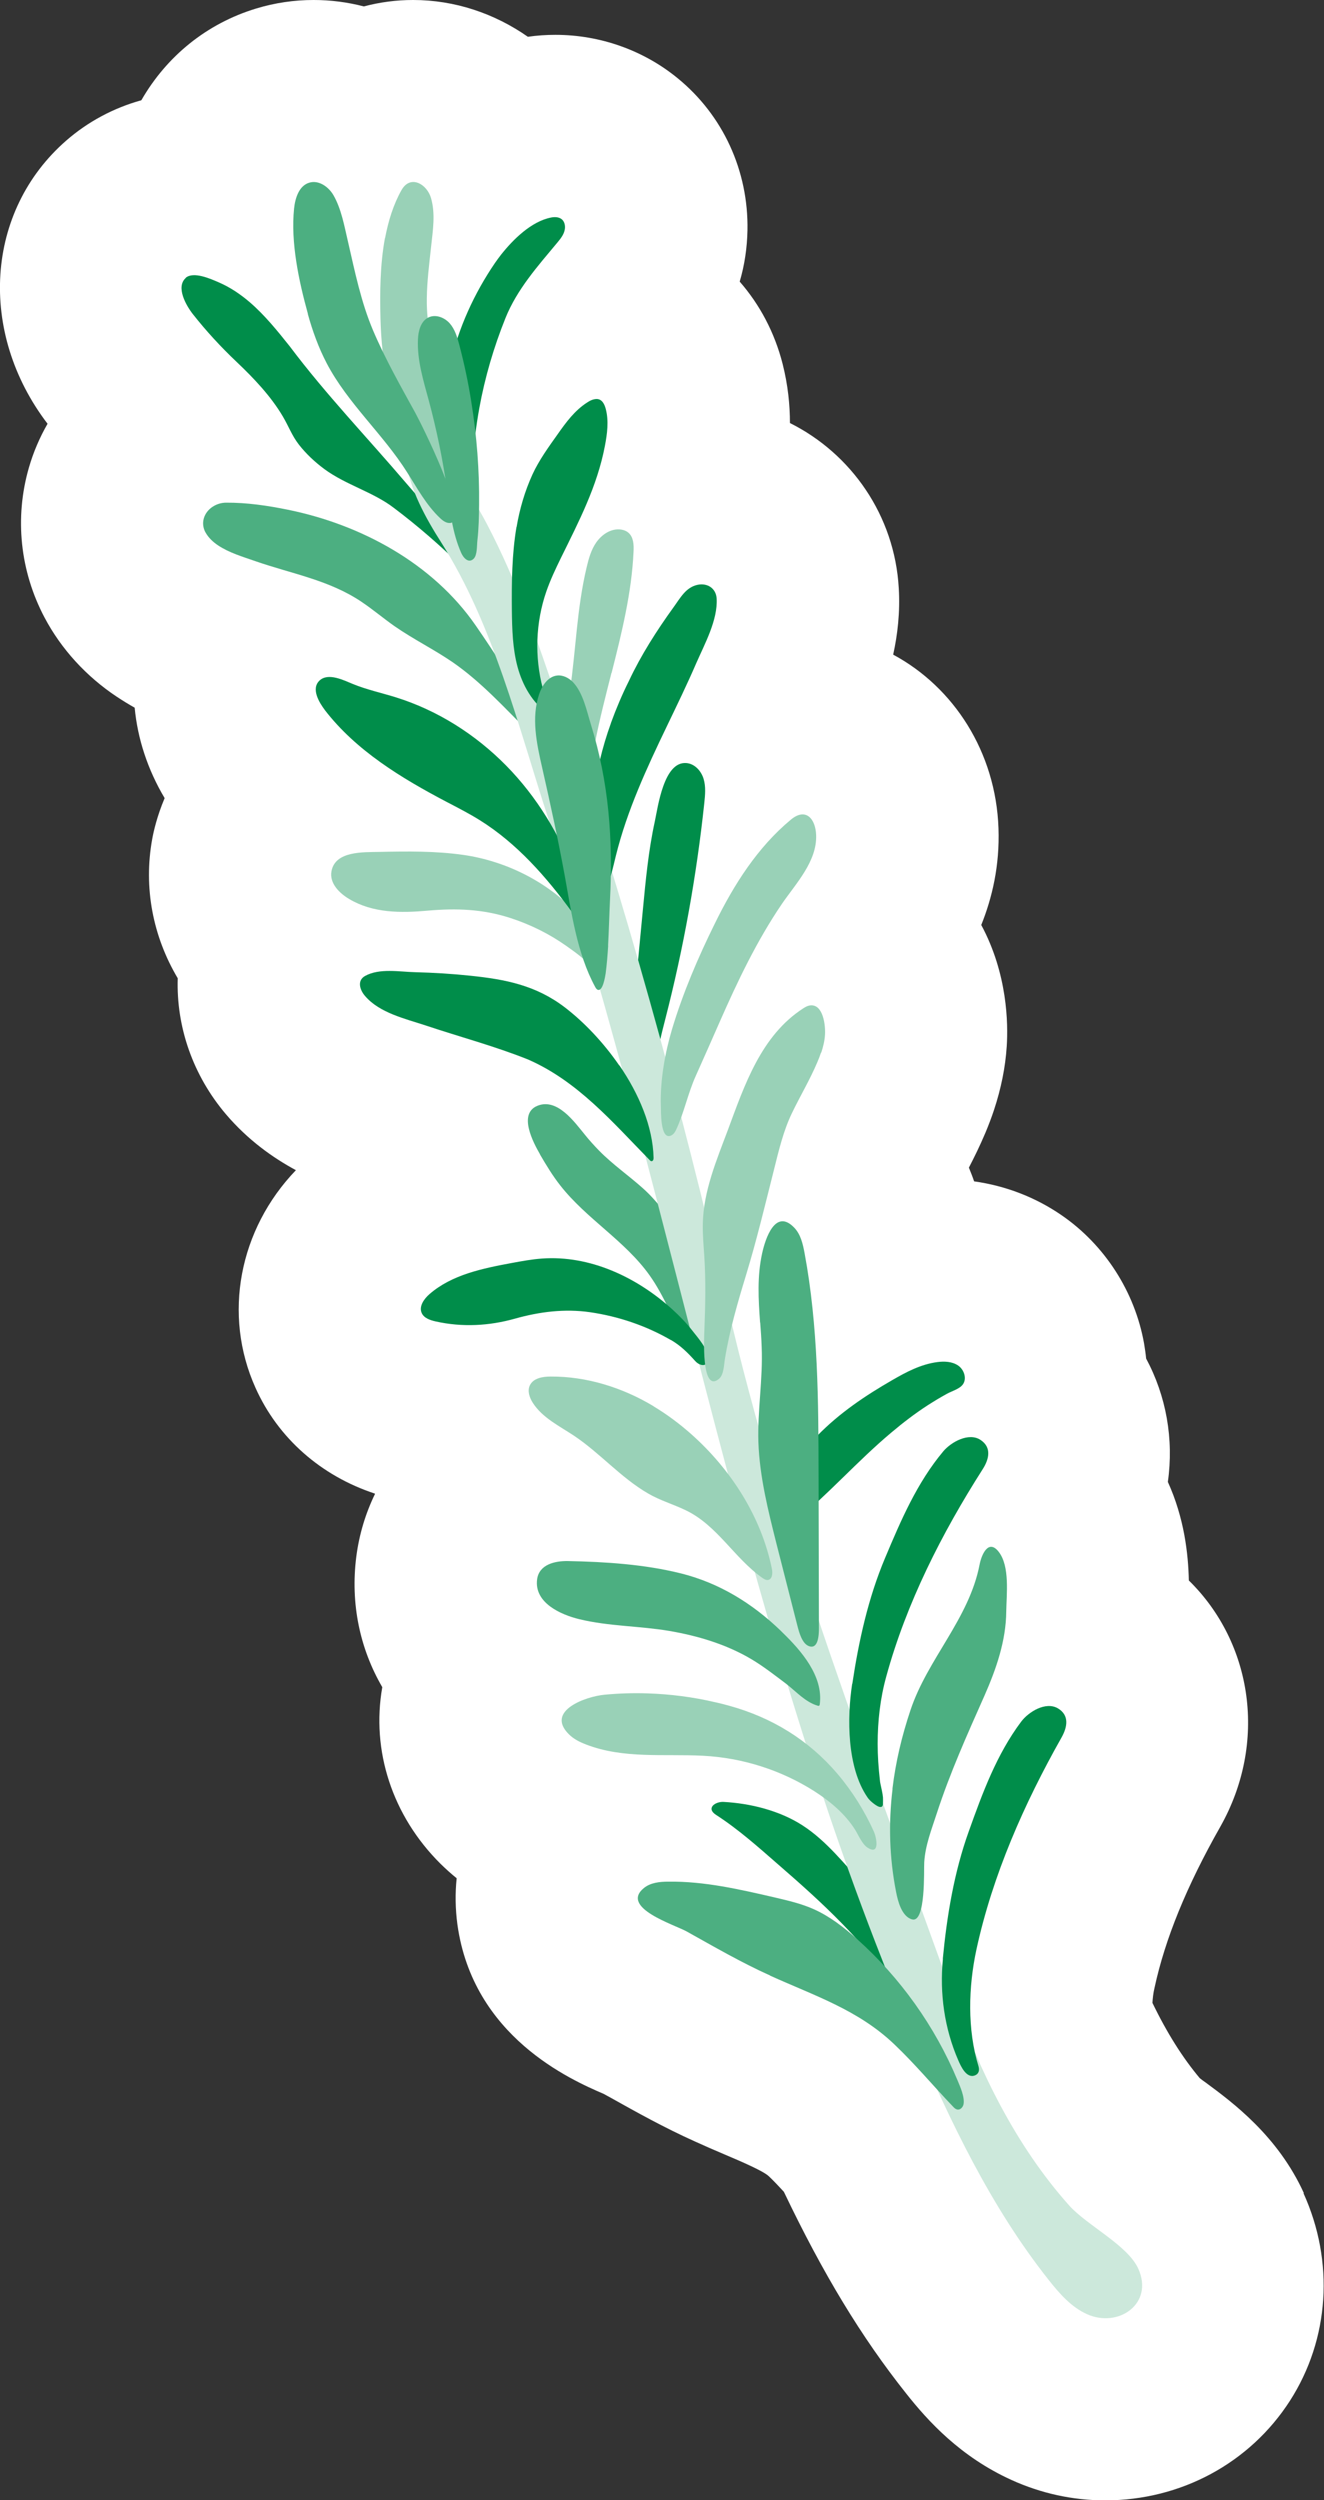<?xml version="1.0" encoding="UTF-8"?>
<svg id="Layer_2" data-name="Layer 2" xmlns="http://www.w3.org/2000/svg" viewBox="0 0 109.13 205.97">
  <rect x="0" y="0" width="109.13" height="205.97" fill="#333333" stroke="none"/>
  <defs>
    <style>
      .cls-1 {
        fill: #99d1b7;
      }

      .cls-1, .cls-2, .cls-3, .cls-4, .cls-5 {
        stroke-width: 0px;
      }

      .cls-2 {
        fill: #008d4a;
      }

      .cls-3 {
        fill: #cce8db;
      }

      .cls-4 {
        fill: #fff;
      }

      .cls-5 {
        fill: #4caf81;
      }
    </style>
  </defs>
  <g id="Blancos">
    <path class="cls-4" d="m107.47,180.67c-2.15-4.72-5.86-7.46-8.08-9.1-.17-.12-.34-.24-.5-.37-1.41-1.68-2.7-3.72-3.9-6.2.02-.35.06-.78.17-1.24.87-4.03,2.64-8.37,5.42-13.27,3.91-6.92,2.67-15.14-2.59-20.29-.05-2.19-.37-5.12-1.73-8.12.5-3.53-.14-7.09-1.79-10.16-.04-.41-.1-.82-.17-1.24-.76-4.27-3.25-8.13-6.8-10.57-2.15-1.48-4.6-2.42-7.21-2.79-.12-.36-.27-.74-.43-1.13.43-.83.91-1.8,1.37-2.89.27-.65.5-1.25.7-1.86.58-1.75.94-3.52,1.05-5.25.12-1.86.07-5.96-2.1-9.99.89-2.21,1.53-4.88,1.42-7.97-.22-6.28-3.69-11.62-8.68-14.3.36-1.64.58-3.49.46-5.48-.34-5.99-3.92-11.08-8.97-13.6,0-1.48-.16-3.12-.6-4.86-.66-2.6-1.89-4.9-3.54-6.79.4-1.36.61-2.77.64-4.23.09-4.91-2.03-9.49-5.76-12.53-2.81-2.3-6.39-3.57-10.07-3.57-.75,0-1.51.05-2.27.16C40.76,1.11,37.49,0,34.05,0c-1.39,0-2.75.18-4.06.53-1.34-.35-2.73-.53-4.14-.53-1.6,0-3.18.23-4.73.7-4.09,1.24-7.39,3.94-9.47,7.56-2.28.63-4.4,1.76-6.19,3.32-6.66,5.81-7.3,15.79-1.54,23.33-.65,1.13-1.17,2.34-1.54,3.62-1.19,4.13-.73,8.52,1.29,12.34,1.37,2.59,3.43,4.85,5.96,6.53.5.33.99.63,1.47.9.24,2.54,1.06,5.08,2.47,7.45-.63,1.5-.91,2.74-1.02,3.35-.74,4.03.06,8.06,2.1,11.49-.13,4.02,1.26,8.01,3.98,11.21,1.8,2.11,3.85,3.57,5.76,4.6-4.69,4.88-6.04,11.91-3.33,17.93,1.86,4.15,5.4,7.25,9.83,8.71,0,.01.01.02.02.03-.77,1.58-1.3,3.31-1.54,5.15-.5,3.9.3,7.61,2.14,10.77-.92,5.21.81,10.59,4.8,14.55.43.42.87.82,1.33,1.19-.13,1.25-.11,2.52.06,3.8,1.28,9.26,9.35,12.8,12.07,13.97l.6.33c2.04,1.14,4.34,2.43,6.9,3.58.81.37,1.62.72,2.42,1.06,1.44.61,3.23,1.38,3.68,1.81.38.36.8.8,1.24,1.28,3.24,6.78,6.39,11.97,10.06,16.59,1.84,2.33,4.5,5.24,8.7,7.15,2.45,1.11,5.06,1.68,7.73,1.68h0c6.23,0,11.92-3.07,15.22-8.2,3.26-5.07,3.68-11.46,1.12-17.1Z"/>
  </g>
  <g id="Productos">
    <g>
      <path class="cls-2" d="m77.33,164.14c.03.06.07.13.1.19.45.88.83,1.82,1.12,2.76.14.45.28.94.27,1.41-.01.41-.3.9-.76.52-.47-.39-.76-.98-1.11-1.47-.69-.97-1.42-1.9-2.22-2.78-.59-.65-1.07-1.4-1.62-2.1-1.14-1.45-2.36-2.83-3.65-4.15-1.68-1.73-3.48-3.33-5.29-4.9-1.64-1.43-3.29-2.91-5.15-4.11-.85-.55-.07-1.1.61-1.07,2.23.12,4.65.72,6.54,1.95,1.99,1.29,3.47,3.23,5.07,4.94,2.44,2.62,4.39,5.67,6.11,8.8Z"/>
      <path class="cls-2" d="m41.3,20.98c-.17.22-.34.45-.5.68-1.72,2.52-3.01,5.35-3.69,8.33-.72,3.14-.5,6.19-.34,9.37.07,1.33.25,2.8,1.23,3.71.14.13.34.26.52.19.2-.07.26-.33.29-.54.16-1.47.06-2.96.14-4.43.09-1.57.28-3.14.56-4.68.46-2.53,1.19-5.01,2.15-7.4s2.67-4.29,4.29-6.24c.3-.36.61-.75.62-1.25,0-.25-.08-.5-.27-.66-.24-.19-.58-.2-.88-.14-1.63.32-3.13,1.81-4.12,3.06Z"/>
      <path class="cls-2" d="m15.32,22.89c-.86.75.03,2.29.57,2.98,1.11,1.41,2.33,2.73,3.63,3.96,1.41,1.34,2.81,2.81,3.8,4.49.45.76.75,1.58,1.31,2.3.6.77,1.32,1.44,2.1,2.02,1.78,1.31,4,1.88,5.72,3.19,1.95,1.47,3.8,3.07,5.54,4.78.13-.38-.04-.79-.23-1.15-1.09-2.12-2.76-3.88-4.3-5.68-3.19-3.74-6.61-7.3-9.57-11.24-1.02-1.28-2.06-2.57-3.3-3.64-.77-.66-1.63-1.24-2.56-1.64-.65-.28-2.08-.93-2.73-.37Z"/>
      <path class="cls-5" d="m16.94,43.86c.23.43.62.79,1.02,1.06.93.62,2.03.94,3.09,1.31,2.99,1.04,6.08,1.55,8.75,3.35.94.63,1.81,1.37,2.74,2.02,1.53,1.06,3.21,1.89,4.75,2.94,2.32,1.6,4.24,3.7,6.23,5.7.06.06.12.12.2.13.15.03.28-.13.33-.28.17-.52-.11-1.06-.38-1.53-1.39-2.4-2.88-4.75-4.46-7.03-3.54-5.13-9.47-8.32-15.49-9.54-1.66-.34-3.38-.59-5.08-.58-.8,0-1.61.5-1.84,1.29-.12.42-.05.82.14,1.17Z"/>
      <path class="cls-1" d="m47.59,75.29c-2.42-2.63-5.86-4.35-9.38-4.86-2.3-.33-4.63-.3-6.96-.25-1.3.03-3.63-.09-3.93,1.6-.18,1,.68,1.82,1.46,2.28,1.96,1.17,4.27,1.16,6.47.96,2.37-.21,4.56-.13,6.83.61,1.63.53,3.19,1.3,4.59,2.29.71.5,1.5,1.06,2.06,1.72.47.55.8,1.45,1.55,1.68.55.17-.16-2.11-.2-2.2-.6-1.4-1.47-2.72-2.5-3.84Z"/>
      <path class="cls-2" d="m52.99,74.93c-.25,2.63-.5,5.25-.75,7.88-.23,2.45-.47,4.91-.42,7.37.01.75.1,1.6.69,2.06.24.19.61.28.83.07.12-.11.15-.29.18-.45.36-2.01.45-4.06.87-6.06.13-.62.29-1.24.45-1.86,1.5-5.83,2.57-11.78,3.21-17.77.07-.68.14-1.37-.06-2.02s-.74-1.24-1.42-1.29c-1.86-.15-2.34,3.62-2.6,4.82-.52,2.39-.75,4.82-.98,7.25Z"/>
      <path class="cls-5" d="m44.5,95.09c.52.89,1.05,1.77,1.69,2.58,2.15,2.74,5.33,4.55,7.35,7.39,1.24,1.74,1.98,3.79,3.02,5.66.35.62.75,1.24,1.32,1.67.24.18.59.31.81.11.13-.12.15-.31.16-.48.23-3.74-1.04-7.45-3.01-10.59-.82-1.3-1.7-2.51-2.85-3.54s-2.49-1.96-3.6-3.09c-.41-.42-.81-.86-1.18-1.32-.86-1.05-2.27-3.04-3.9-2.39s-.36,3.03.21,4.02Z"/>
      <path class="cls-3" d="m78.55,164.5c-6.67-18.66-14.16-37.73-18.6-57.01-3.86-16.76-8.51-33.34-13.95-49.65-1.66-4.98-3.4-9.95-5.83-14.6-.89-1.71-1.96-3.32-2.89-5.02-.37-.68-.77-1.38-1.41-1.8s-1.62-.44-2.1.17c-.3.38-.33.9-.28,1.38.24,2.28,1.64,4.78,2.86,6.69,4.32,6.77,6.37,15.19,8.84,22.77,10.75,33.11,16.21,67.97,30.09,100.26,3.04,7.08,6.38,14.11,11.17,20.15.88,1.11,1.85,2.22,3.14,2.8,2.59,1.17,5.54-.86,4.23-3.75-.88-1.94-4.23-3.56-5.7-5.21-4.4-4.93-7.35-11-9.56-17.18Z"/>
      <path class="cls-1" d="m31.73,19.61c-.41,2.21-.42,4.56-.37,6.62.09,3.59.74,7.19,2.16,10.51.42.99.91,1.95,1.47,2.88.57.94,1.29,1.89,2.33,2.25.13.05.28.08.42.04.16-.05.26-.21.34-.36.58-1.16.23-2.54-.12-3.79-.58-2.08-1.13-4.18-1.66-6.28-.56-2.27-1.16-4.56-1.12-6.92.02-1.41.2-2.81.35-4.21s.37-2.71,0-4.02c-.33-1.17-1.7-1.96-2.43-.68-.67,1.18-1.09,2.54-1.36,3.96Z"/>
      <path class="cls-5" d="m73.56,147.36c.26-2.19.77-4.35,1.49-6.49,1.4-4.2,4.83-7.52,5.69-11.97.16-.83.73-2.15,1.58-1.06.93,1.2.64,3.49.62,4.91-.02,2.43-.83,4.75-1.8,6.95-1.43,3.22-2.84,6.35-3.93,9.7-.43,1.32-.95,2.64-1.03,4.02-.04.64.14,5.01-1,4.7-.86-.23-1.18-1.53-1.32-2.26-.56-2.85-.63-5.69-.29-8.5Z"/>
      <path class="cls-1" d="m58.95,140.23c-1.83-.43-3.71-.67-5.59-.73-1.18-.04-2.36,0-3.53.11-1.52.14-4.9,1.32-2.94,3.26.39.39.89.64,1.41.84,3.11,1.2,6.41.76,9.66.93s6.42,1.18,9.16,2.92c1.31.84,2.53,1.86,3.36,3.17.28.45.57,1.18,1.03,1.48,1.04.67.73-.84.53-1.3-.77-1.71-1.8-3.36-3.02-4.79-2.38-2.79-5.4-4.63-8.91-5.6-.38-.11-.76-.2-1.15-.29Z"/>
      <path class="cls-5" d="m64.49,134.48c-.05-.05-.11-.11-.16-.16-2.33-2.24-5.04-3.91-8.19-4.7-3-.75-6.24-.96-9.33-1.02-1.07-.02-2.38.28-2.54,1.51-.25,1.94,1.96,2.91,3.48,3.28,2.44.59,4.97.55,7.44.97,2.33.4,4.67,1.1,6.72,2.31,1.01.6,1.93,1.32,2.86,2.02.84.64,1.6,1.53,2.64,1.83.03,0,.07.02.1,0,.04-.02.05-.07.06-.12.3-2.32-1.52-4.41-3.09-5.93Z"/>
      <path class="cls-2" d="m67.39,118.25c1.81-1.85,3.92-3.27,6.16-4.56,1.16-.67,2.35-1.3,3.7-1.48.59-.08,1.23-.05,1.72.28s.74,1.07.4,1.55c-.28.39-.9.55-1.3.77-.55.3-1.08.62-1.61.96-1.05.68-2.04,1.44-3,2.25-2.79,2.34-5.2,5.1-8.02,7.4-.33.27-.8.38-1.15.09-.18-.15-.29-.36-.36-.57-.73-2.23,1.57-4.61,2.91-6.09.18-.2.37-.4.56-.6Z"/>
      <path class="cls-5" d="m62.66,108.96c.05.67.1,1.34.12,2.01.11,2.61-.35,5.21-.27,7.83.1,2.87.81,5.67,1.51,8.45.57,2.23,1.14,4.47,1.71,6.7.13.5.38,1.46.95,1.66.77.28.82-.93.82-1.48-.01-4.2-.02-8.4-.03-12.59-.01-6.12-.03-12.27-1.15-18.29-.14-.76-.32-1.57-.87-2.13-1.54-1.58-2.36.89-2.63,2.12-.42,1.91-.31,3.8-.17,5.71Z"/>
      <path class="cls-1" d="m53.88,115.85c-2.56-1.54-5.52-2.47-8.5-2.45-.65,0-1.41.13-1.7.71-.23.46-.04,1.03.24,1.46.79,1.23,2.18,1.9,3.4,2.71,2.15,1.44,3.86,3.46,6.11,4.76.98.57,2.06.88,3.08,1.37,2.62,1.25,4.01,3.95,6.33,5.58.13.09.29.19.45.17.37-.05.41-.56.33-.93-.87-4.29-3.4-8.21-6.65-11.09-.96-.85-1.99-1.62-3.09-2.28Z"/>
      <path class="cls-2" d="m55.29,110.39c-2.04-1.18-4.32-1.95-6.66-2.29-2.08-.3-4.16-.04-6.18.53-2.14.6-4.35.72-6.54.23-.45-.1-.96-.27-1.15-.69-.25-.55.19-1.17.64-1.56,1.85-1.61,4.39-2.12,6.81-2.57.81-.15,1.63-.3,2.45-.36,3.95-.29,7.83,1.53,10.76,4.19.61.55,1.18,1.15,1.68,1.79.4.51,1.24,1.48,1.27,2.16.04.82-.66.76-1.07.3-.63-.7-1.19-1.26-2.01-1.74Z"/>
      <path class="cls-1" d="m54.47,91.11c-.07-2.14.36-4.43.92-6.32.9-3,2.15-5.92,3.54-8.73,1.56-3.18,3.51-6.26,6.26-8.54,1.23-1.02,2.03-.07,2.08,1.27.08,2.17-1.66,3.98-2.82,5.67-2.06,3.03-3.64,6.34-5.11,9.68-.66,1.5-1.32,3-1.99,4.49-.65,1.44-.96,3.03-1.63,4.46-.1.21-.25.41-.47.48-.83.26-.76-2-.78-2.46Z"/>
      <path class="cls-2" d="m51.04,87.77c-1.3-1.89-2.9-3.57-4.48-4.78-2.38-1.82-4.89-2.31-7.79-2.61-1.51-.16-3.03-.25-4.55-.29-1.29-.03-2.94-.35-4.13.31-.68.38-.43,1.16,0,1.65,1.19,1.4,3.34,1.88,5,2.43,2.81.94,5.68,1.7,8.43,2.8,4.1,1.79,6.97,5.17,10.03,8.29.04.04.09.09.15.09.13,0,.18-.16.17-.29-.06-2.56-1.2-5.25-2.82-7.61Z"/>
      <path class="cls-2" d="m50.36,59.56c-1.46,4.04-2.04,8.46-1.21,12.68.1.5.23,1.02.58,1.39.56-.96.77-2.08,1.04-3.16.92-3.71,2.54-7.2,4.19-10.63.83-1.73,1.67-3.45,2.43-5.21.69-1.58,1.78-3.55,1.68-5.32-.05-.85-.77-1.31-1.59-1.13-.96.21-1.42,1.1-1.96,1.84-1.38,1.91-2.68,3.94-3.68,6.07-.56,1.12-1.05,2.28-1.48,3.46Z"/>
      <path class="cls-2" d="m26.77,58.49c2.58,3.35,6.31,5.61,10.06,7.58.92.48,1.84.95,2.72,1.5,3.06,1.91,5.49,4.68,7.62,7.6.11.14.25.31.42.28.21-.03.29-.28.32-.49.1-.96-.19-1.91-.52-2.81-1.24-3.38-3.15-6.52-5.67-9.08s-5.65-4.55-9.08-5.62c-1.18-.37-2.4-.63-3.55-1.1-.74-.3-2.04-.97-2.76-.28s0,1.83.45,2.43Z"/>
      <path class="cls-1" d="m50.41,55.44c.84-3.31,1.66-6.64,1.81-10,.03-.56,0-1.2-.43-1.56-.21-.18-.5-.26-.78-.27-.75-.02-1.43.46-1.86,1.07s-.63,1.35-.8,2.07c-.8,3.36-.88,6.74-1.37,10.14-.25,1.71-.4,3.44-.31,5.17.08,1.4.24,2.85.67,4.19,1.74-.74,1.42-3.63,1.72-5.14.37-1.89.86-3.78,1.34-5.68Z"/>
      <path class="cls-2" d="m42.57,43.42c-.38,2.26-.4,4.56-.38,6.85.02,1.57.06,3.15.47,4.67s1.23,2.97,2.52,3.86c-.02-.71-.26-1.4-.44-2.09-.69-2.61-.59-5.43.29-7.98.33-.95.76-1.86,1.2-2.76,1.49-3.03,2.99-5.89,3.63-9.24.19-1,.33-2.05.07-3.04-.1-.38-.3-.81-.74-.82-.29,0-.56.13-.8.29-1.02.66-1.72,1.61-2.41,2.59-.76,1.07-1.54,2.14-2.09,3.33-.63,1.38-1.06,2.85-1.31,4.34Z"/>
      <path class="cls-5" d="m25.37,25.86c.39,1.41.89,2.79,1.56,4.07,1.73,3.3,4.63,5.82,6.62,8.97.83,1.3,1.58,2.7,2.71,3.77.24.23.55.46.88.41,1.57-.25-2.44-8.22-2.92-9.09-1.2-2.18-2.48-4.44-3.47-6.77s-1.5-4.85-2.08-7.37c-.29-1.24-.54-2.65-1.18-3.76-.4-.7-1.22-1.28-2-1.04-.84.25-1.16,1.26-1.25,2.12-.29,2.82.39,5.97,1.14,8.69Z"/>
      <path class="cls-2" d="m77.72,161.36c-.28,2.86.12,5.74,1.27,8.38.21.48.67,1.51,1.37,1.23.35-.14.38-.46.29-.76-.93-3.03-.83-6.53-.17-9.6,1.33-6.14,3.94-12.03,7.02-17.48.46-.82.68-1.82-.31-2.4-1-.58-2.41.29-3.02,1.1-2.03,2.71-3.19,5.88-4.32,9.04-1.21,3.37-1.8,6.94-2.14,10.5Z"/>
      <path class="cls-2" d="m70.24,138.71c-.43,2.81-.43,6.88,1.25,9.34.15.23.37.42.59.58.14.1.39.28.57.22.12-.04.13-.2.13-.3,0-.16.01-.32,0-.47-.03-.37-.13-.72-.2-1.08-.03-.13-.05-.26-.06-.39-.11-.98-.18-1.97-.18-2.95,0-1.87.21-3.74.71-5.55,1.66-6.06,4.58-11.8,7.95-17.08.51-.8.77-1.78-.18-2.41-.97-.64-2.42.17-3.07.94-2.17,2.59-3.5,5.7-4.8,8.79-1.39,3.3-2.17,6.84-2.7,10.37Z"/>
      <path class="cls-1" d="m67.67,86.72c-.09.27-.19.53-.3.78-.61,1.45-1.43,2.81-2.11,4.23s-1.06,3-1.45,4.57c-.74,2.93-1.44,5.87-2.32,8.75-.68,2.23-1.36,4.56-1.74,6.9-.08.48-.08,1.31-.5,1.65-1.47,1.19-1.21-3.52-1.19-4.06.08-2.03.12-4.06-.01-6.09-.06-.89-.14-1.77-.12-2.66.06-2.69,1.13-5.21,2.06-7.69,1.37-3.69,2.74-7.8,6.23-10.04.16-.1.33-.2.52-.23,1.12-.17,1.31,1.67,1.26,2.41-.03.5-.15,1-.31,1.48Z"/>
      <path class="cls-5" d="m50.12,77.91c.07-1.27.1-2.55.16-3.8.25-4.95-.09-9.65-1.57-14.41-.35-1.13-.64-2.6-1.47-3.49-.34-.36-.84-.62-1.33-.56-.74.09-1.23.82-1.47,1.53-.66,1.94-.21,4.07.25,6.07.66,2.92,1.3,5.84,1.84,8.79.56,3.07,1.02,6.5,2.53,9.27.05.09.11.19.21.23.42.15.61-1.1.65-1.34.1-.76.16-1.53.21-2.31Z"/>
      <path class="cls-5" d="m37.86,28.42c-.17-.64-.36-1.29-.79-1.78s-1.18-.78-1.77-.48c-.62.31-.82,1.1-.85,1.79-.08,1.72.45,3.41.9,5.07.64,2.39,1.14,4.81,1.49,7.26.26,1.79.44,3.63,1.18,5.28.18.4.6.88,1.02.47.31-.3.26-1.11.31-1.52.11-.97.13-1.94.14-2.92.03-2.83-.19-5.67-.64-8.47-.25-1.58-.58-3.15-.99-4.7Z"/>
      <path class="cls-5" d="m63.47,162.75c3.66,1.66,7.24,2.81,10.22,5.64,1.72,1.63,3.23,3.45,4.87,5.16.09.1.2.2.33.23.25.06.48-.18.53-.43.11-.6-.28-1.45-.5-1.98-1.85-4.43-4.71-8.44-8.29-11.64-1.09-.97-2.26-1.88-3.6-2.47-1-.44-2.07-.69-3.14-.94-2.9-.67-5.83-1.35-8.8-1.31-.71,0-1.46.08-2.01.52-2.01,1.63,2.53,3.03,3.53,3.59,2.26,1.26,4.5,2.56,6.86,3.62Z"/>
    </g>
  </g>
</svg>